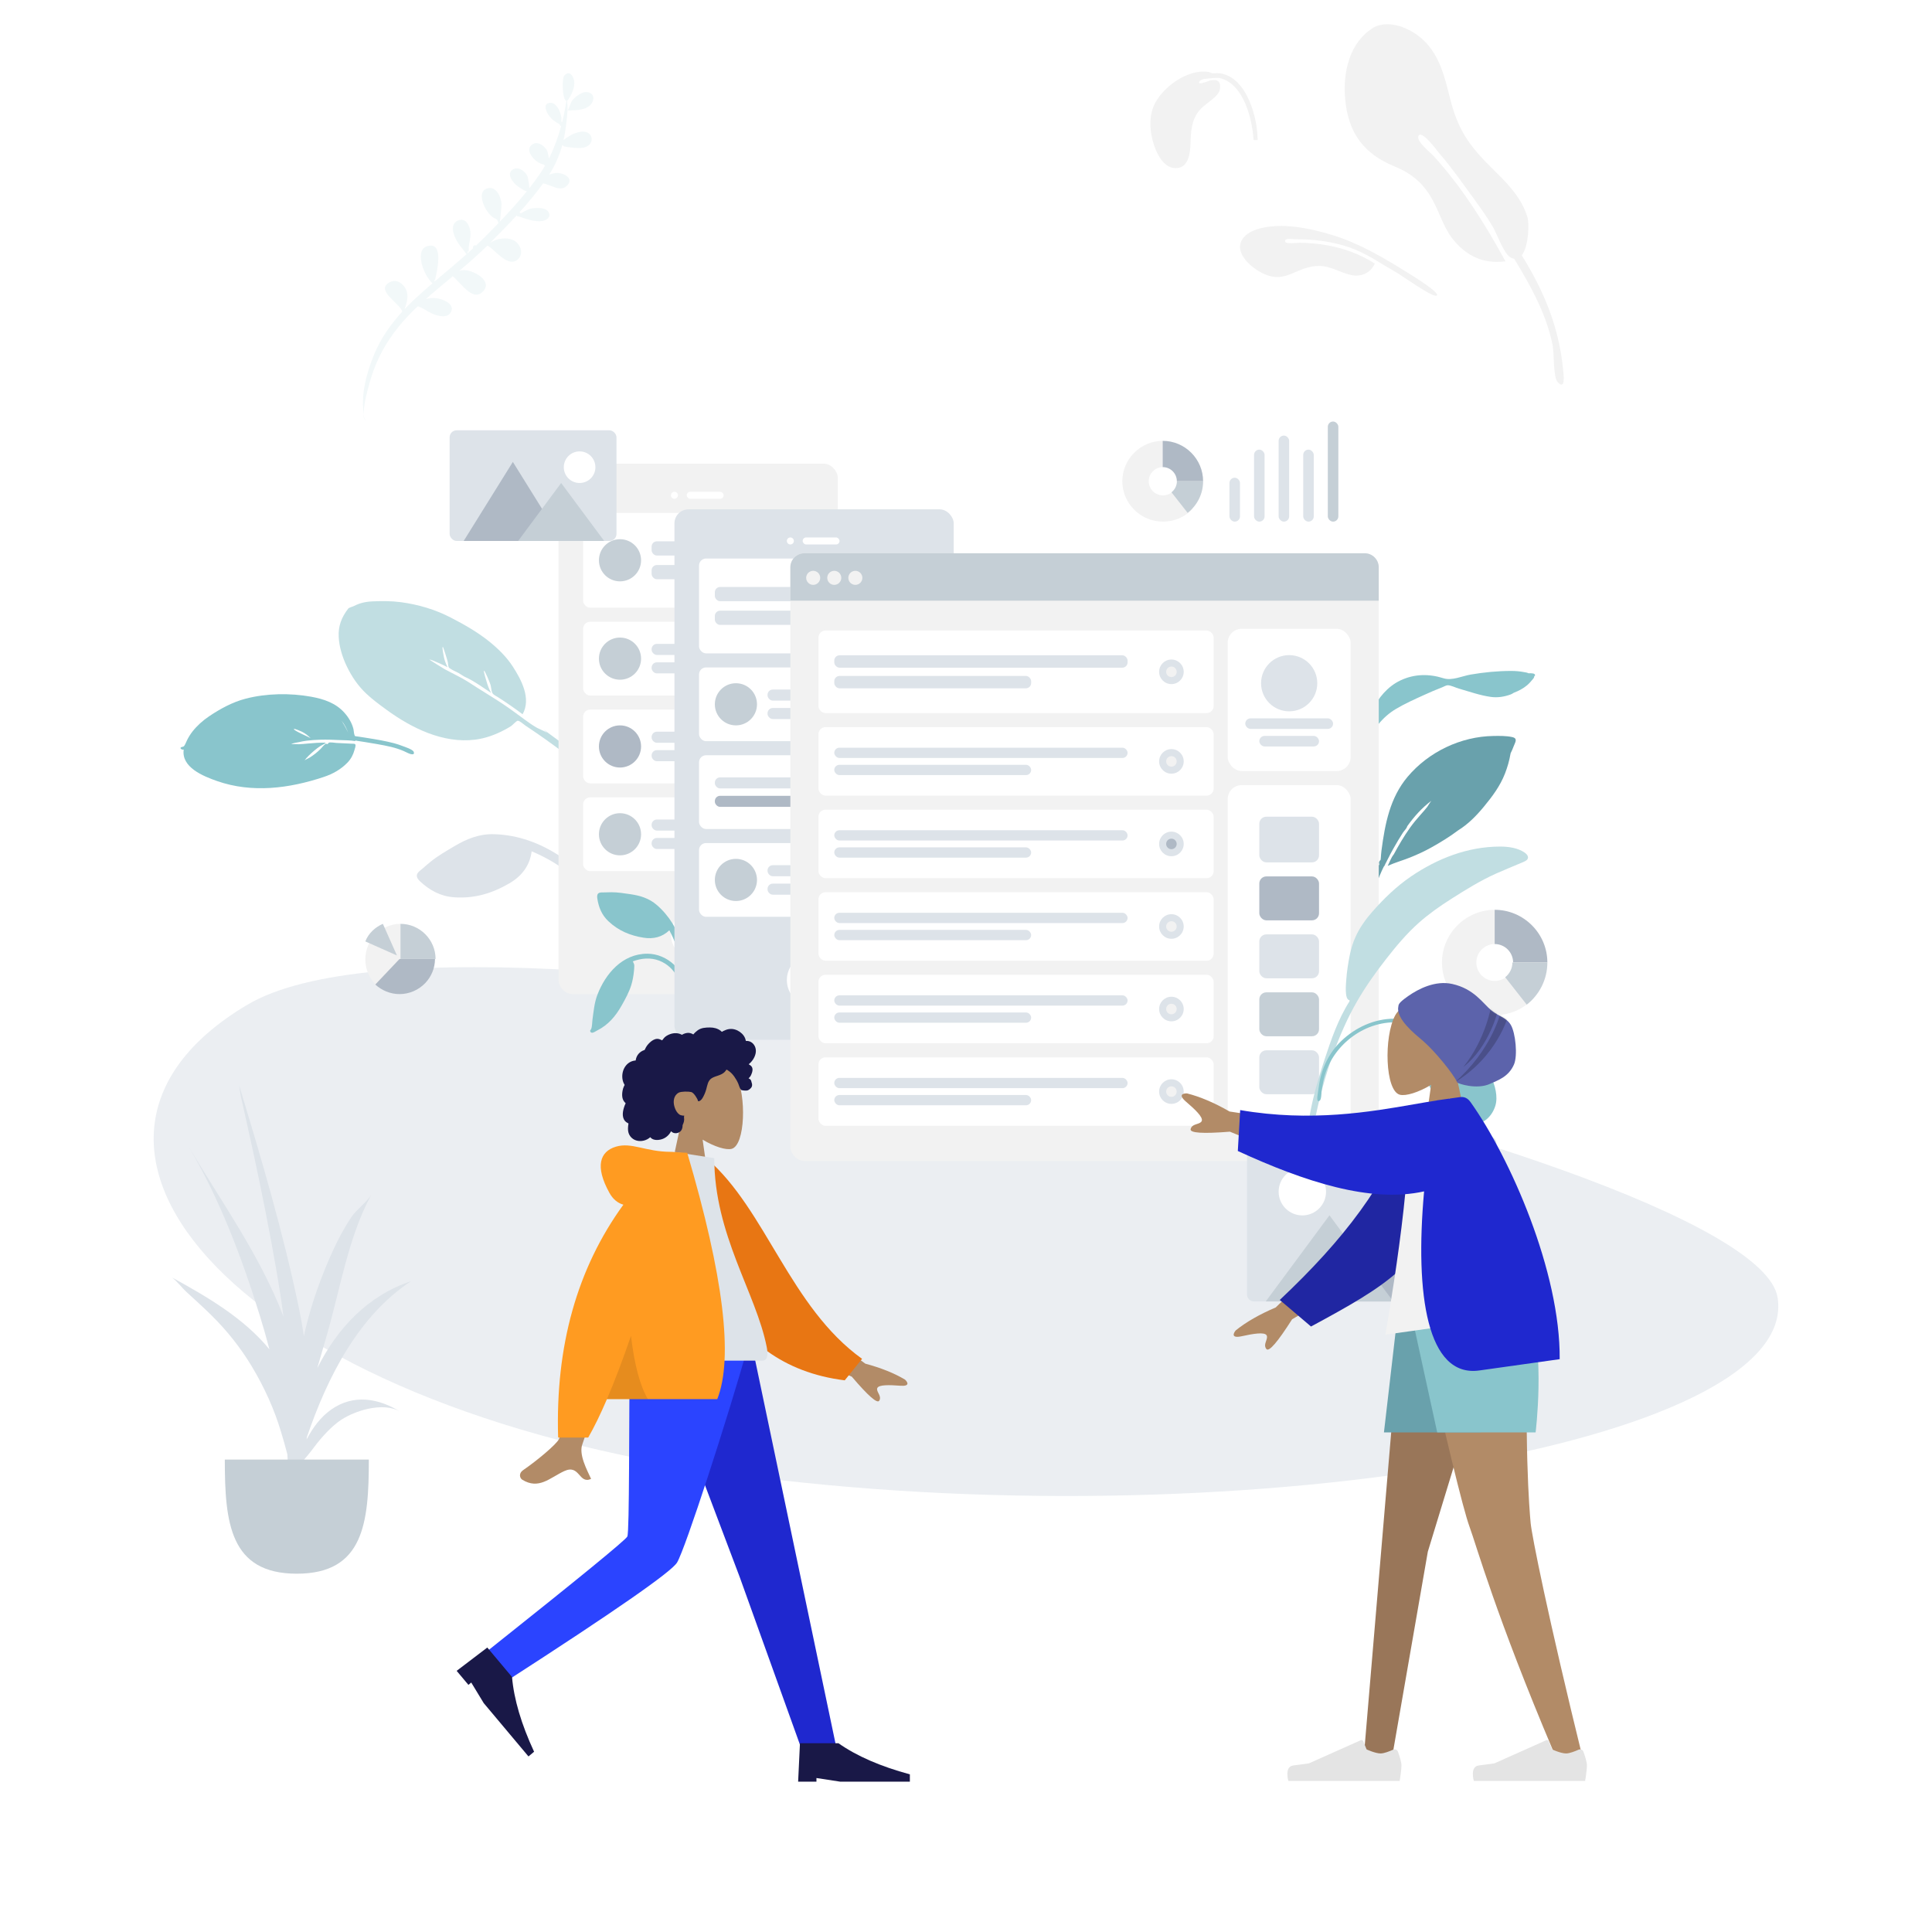 <svg width="1100" height="1100" viewBox="0 0 1100 1100" fill="none" xmlns="http://www.w3.org/2000/svg">
<rect width="1100" height="1100" fill="white"/>
<path fill-rule="evenodd" clip-rule="evenodd" d="M870.225 383.334C869.692 382.946 868.426 382.809 867.838 382.692C865.39 382.21 862.869 382 860.374 382C852.681 382.012 844.863 382.767 837.298 384.074C832.494 384.903 826.687 387.696 821.909 386.179C813.585 383.537 805.172 383.667 797.274 387.439C790.053 390.888 784.572 397.439 781.373 404.517C780.89 405.586 778.932 409.519 778.378 412.17C778.141 412.712 777.913 413.257 777.708 413.811C777.126 415.384 776.603 416.984 776.118 418.588C775.91 419.272 775.389 420.782 776.008 421.074C775.019 422.901 774.141 424.783 773.411 426.726C771.286 432.378 768.962 438.578 768.215 444.568C767.939 446.786 767.928 449.017 768.185 451.239C768.312 452.338 768.26 454.546 769.004 455.382C770.585 457.154 771.396 454.673 771.218 453.491C769.858 444.485 772.485 436.027 775.598 427.561C777.612 422.087 780.92 417.078 784.626 412.543C787.625 408.871 790.842 405.98 794.953 403.546C799.981 400.569 805.356 398.163 810.681 395.749C814.184 394.161 817.691 392.615 821.291 391.247C822.092 390.942 823.351 390.161 824.239 390.158C826.116 390.152 828.777 391.537 830.59 392.052C836.554 393.748 842.594 395.919 848.758 396.785C852.712 397.341 856.416 396.715 860.113 395.398C860.491 395.264 861.125 394.918 861.901 394.424C864.646 393.368 867.243 392.039 869.504 390.121C870.806 389.017 871.989 387.589 873.067 386.282C873.389 385.892 873.532 385.444 873.537 385.018C873.781 384.891 873.943 384.741 873.98 384.567C874.249 383.281 871.796 383.258 870.225 383.334" fill="#89C5CC"/>
<path fill-rule="evenodd" clip-rule="evenodd" d="M245.273 490.541C243.764 491.763 242.284 493.012 240.84 494.31C239.739 495.301 237.791 496.486 237.396 497.986C236.985 499.544 238.282 501.003 239.306 501.945C244.723 506.929 250.823 510.299 258.329 510.859C269.887 511.722 279.946 508.77 289.974 502.963C297.018 498.883 301.684 492.849 302.703 484.701C311.092 488.187 319.205 492.993 326.1 498.891C329.502 501.801 332.432 505.026 335.142 508.599C336.878 510.889 338.557 513.215 340.115 515.631C340.792 516.681 341.481 518.542 342.599 519.146C343.912 519.857 345.499 518.743 345.434 517.284C345.379 516.069 344.068 514.66 343.454 513.667C342.436 512.018 341.402 510.38 340.313 508.776C338.551 506.18 336.73 503.62 334.744 501.19C330.28 495.731 324.601 491.221 318.714 487.375C307.42 479.997 295.025 475.349 281.283 474.955C272.833 474.713 265.725 477.6 258.499 481.911C254 484.596 249.356 487.235 245.273 490.541" fill="#DDE3E9"/>
<path fill-rule="evenodd" clip-rule="evenodd" d="M354.883 454.856C346.077 445.787 337.241 436.832 327.403 428.847C321.605 424.141 315.495 419.863 309.511 415.401C310.201 416.006 310.878 416.628 311.539 417.266C309.671 415.998 307.226 415.281 305.246 414.107C303.037 412.798 300.925 411.301 298.854 409.791C294.811 406.845 290.829 403.843 286.673 401.051C282.043 397.94 277.245 395.066 272.536 392.073C268.539 389.532 264.494 386.751 260.218 384.675C257.888 383.543 255.553 382.201 253.213 381.02C252.43 380.625 244.484 375.608 244.504 375.593C244.943 375.262 248.942 377.141 249.56 377.393C251.366 378.131 253.094 379.014 254.83 379.893C253.877 378.013 253.123 376.038 252.712 373.958C252.585 373.317 251.569 368.644 252.089 368.252C252.348 368.057 254.883 376.416 255.013 377.22C255.119 377.872 255.103 378.813 255.317 379.431C255.662 380.429 255.645 380.128 256.405 380.69C257.798 381.721 259.647 382.365 261.154 383.227C261.968 383.681 264.485 385.48 266.001 385.993C270.588 388.222 275.238 391.649 279.597 394.495C278.453 392.345 277.582 390.097 276.948 387.742C276.797 387.182 275.167 382.165 275.563 381.867C276.008 381.532 279.112 389.195 279.296 389.92C279.637 391.268 279.708 392.768 280.136 394.079C280.605 395.518 282.07 396.028 283.39 396.867C288.247 399.953 292.938 403.232 297.55 406.662C302.583 397.711 296.78 386.903 291.89 379.393C288.364 373.981 283.619 369.34 278.608 365.289C271.92 359.882 264.269 355.563 256.627 351.612C247.723 347.009 238.099 344.157 228.093 342.839C222.86 342.15 217.507 342.169 212.221 342.39C209.639 342.498 207.16 342.84 204.686 343.682C203.57 344.062 202.492 344.541 201.442 345.077C200.644 345.484 198.713 345.915 198.255 346.522C194.477 351.438 192.545 356.337 192.84 362.515C193.119 368.363 194.966 374.214 197.472 379.431C200.264 385.24 203.854 390.512 208.55 394.936C212.132 398.312 216.137 401.251 220.116 404.15C234.267 414.463 252.208 423.433 270.536 421.129C276.469 420.383 282.112 418.308 287.385 415.489C288.628 414.824 289.863 414.152 291.036 413.368C291.827 412.839 293.941 410.456 294.736 410.37C295.827 410.251 298.175 412.469 299.198 413.144C306.972 418.275 314.542 423.685 321.953 429.313C329.839 435.302 337.337 441.697 344.615 448.393C347.71 451.242 350.786 454.096 353.791 457.04C354.491 457.725 356.202 460.247 357.471 460.362C358.273 460.434 358.814 459.749 358.7 459.006C358.501 457.716 355.785 455.784 354.883 454.856" fill="#C1DEE2"/>
<path fill-rule="evenodd" clip-rule="evenodd" d="M860.98 419.66C857.57 418.915 853.803 418.972 850.329 419.033C831.695 419.287 813.397 428.109 801.489 442.205C791.351 454.205 788.563 469.125 786.56 484.207C786.362 485.704 786.277 487.192 786.165 488.693C786.141 489.015 786.105 489.302 786.066 489.573C785.279 490.277 784.865 491.098 785.332 492C783.597 495.797 782.129 499.69 780.869 503.706C777.162 515.526 773.392 527.571 775.714 540C776.257 533.16 777.399 526.166 778.764 519.438C778.842 519.052 778.927 518.669 779.015 518.287C779.025 518.247 779.033 518.206 779.042 518.166C779.525 516.106 780.153 514.108 780.917 512.141C780.925 512.119 780.933 512.098 780.941 512.077C781.042 511.818 781.149 511.56 781.255 511.303C781.474 510.77 781.699 510.238 781.937 509.709C782.018 509.528 782.095 509.346 782.17 509.163C783.282 506.437 783.751 503.365 784.748 500.545C784.986 499.904 785.235 499.265 785.496 498.629C785.512 498.592 785.527 498.555 785.543 498.518C786.249 496.807 787.028 495.118 787.853 493.446C788.301 493.11 788.54 492.274 788.927 491.515C789.006 491.365 789.631 490.368 789.817 489.793C790.303 488.854 790.786 487.915 791.275 486.977C791.261 486.983 791.246 486.988 791.231 486.994C791.72 486.093 792.211 485.197 792.698 484.304C792.805 484.108 792.913 483.912 793.021 483.715C793.196 483.402 793.371 483.089 793.545 482.777C795.177 479.856 796.908 476.994 798.705 474.167C799.347 473.158 800.879 471.711 801.173 470.579C801.184 470.536 801.186 470.497 801.193 470.457C805.093 464.979 809.582 459.927 814.967 455.924C814.316 456.628 812.932 459.015 812.567 459.488C811.447 460.935 810.232 462.282 809.013 463.646C806.828 466.089 804.696 468.609 802.801 471.274C799.335 476.148 796.346 481.277 793.519 486.51C793.493 486.54 793.463 486.569 793.438 486.601C792.017 488.352 791.123 490.998 790.101 493.001C794.147 491.127 798.622 489.906 802.774 488.242C806.916 486.583 810.944 484.735 814.834 482.566C820.003 479.682 825.366 476.427 830.25 472.743C835.847 469.271 840.551 464.492 844.703 459.477C849.615 453.543 854.117 447.558 856.901 440.353C858.269 436.813 859.345 433.121 859.983 429.386C860.011 429.224 860.046 429.047 860.085 428.864C860.738 427.574 861.321 426.255 861.811 424.906C862.588 422.766 864.425 420.412 860.98 419.66" fill="#69A1AC"/>
<path fill-rule="evenodd" clip-rule="evenodd" d="M176.933 420.349C175.44 418.86 173.763 417.517 171.795 416.559C171.297 416.317 167.589 414.695 167.347 415.051C166.785 415.88 176.485 419.874 176.933 420.349M194.513 410.404C194.501 410.467 195.787 412.476 196.137 413.094C196.882 414.407 197.57 415.746 198.217 417.087C197.259 414.718 196.274 412.521 194.513 410.404M104.605 426.758C103.366 427.125 101.878 425.677 103.484 425.321C104.783 425.035 104.72 424.967 105.303 424.003C105.777 423.22 106.069 422.266 106.485 421.444C107.367 419.702 108.367 418.04 109.595 416.483C112.227 413.145 115.434 410.269 119.031 407.845C125.307 403.616 132.345 399.75 139.811 397.808C151.681 394.72 165.191 394.529 177.08 396.671C184.443 397.996 191.172 400.301 196.061 405.761C198.505 408.489 200.423 411.686 201.261 415.205C201.48 416.126 201.439 417.149 201.713 418.049C202.134 419.434 201.948 419.066 203.707 419.335C205.628 419.629 207.547 419.929 209.465 420.235C214.488 421.035 219.541 421.884 224.435 423.183C226.046 423.61 227.622 424.132 229.16 424.739C230.324 425.197 234.959 426.637 235.523 428.029C236.46 430.346 233.319 429.296 232.343 428.791C231.488 428.349 230.61 427.937 229.719 427.557C227.477 426.601 225.141 425.862 222.751 425.274C220.17 424.638 217.535 424.163 214.911 423.688C212.463 423.245 210.006 422.842 207.547 422.457C206.18 422.242 204.812 422.034 203.445 421.826C202.978 421.755 202.154 421.383 202.216 421.942C199.341 421.432 196.231 421.505 193.302 421.365C189.715 421.192 186.114 421.051 182.515 421.154C179.919 421.229 177.321 421.386 174.738 421.707C173.229 421.895 171.744 422.169 170.263 422.517C169.449 422.708 166.242 423.113 165.799 423.766C165.989 423.486 169.529 423.758 169.98 423.742C171.782 423.68 173.57 423.515 175.365 423.331C178.697 422.988 182.031 422.809 185.373 422.835C185.36 423.375 183.077 424.338 182.52 424.696C181.27 425.499 180.073 426.375 178.957 427.336C176.99 429.028 174.635 431.124 173.274 433.129C173.675 432.538 175.653 431.769 176.355 431.318C177.48 430.594 178.581 429.823 179.624 428.998C180.586 428.236 181.484 427.413 182.367 426.573C183.25 425.732 184.448 423.983 185.608 423.423C185.678 423.389 186.184 423.757 186.471 423.632C186.761 423.506 187.122 422.876 187.195 422.85C188.275 422.466 190.327 422.944 191.462 422.992C194.406 423.117 197.348 423.281 200.291 423.43C201.202 423.476 201.977 423.285 202.321 423.904C202.688 424.565 202.016 426.3 201.824 427.02C201.115 429.691 199.855 432.087 197.871 434.156C194.157 438.033 189.576 440.618 184.402 442.346C164.582 448.968 143.496 451.62 123.682 444.732C115.479 441.88 103.126 436.784 104.605 426.758" fill="#89C5CC"/>
<g opacity="0.6" clip-path="url(#clip0_107_4204)">
<path fill-rule="evenodd" clip-rule="evenodd" d="M1012.09 738.725C1025.57 822.782 698.578 877.609 417.124 839.346C135.67 801.084 6.553 651.664 140.858 572.048C275.163 492.431 998.608 654.669 1012.09 738.725Z" fill="#DDE3E9"/>
</g>
<rect x="318" y="264" width="159" height="302" rx="8" fill="#F2F2F2"/>
<path fill-rule="evenodd" clip-rule="evenodd" d="M397 547C405.284 547 412 540.284 412 532C412 523.716 405.284 517 397 517C388.716 517 382 523.716 382 532C382 540.284 388.716 547 397 547Z" fill="white"/>
<path fill-rule="evenodd" clip-rule="evenodd" d="M384 284C385.105 284 386 283.105 386 282C386 280.895 385.105 280 384 280C382.895 280 382 280.895 382 282C382 283.105 382.895 284 384 284Z" fill="white"/>
<rect x="391" y="280" width="21" height="4" rx="2" fill="white"/>
<rect x="332" y="292" width="131" height="54" rx="4" fill="white"/>
<g clip-path="url(#clip1_107_4204)">
<rect x="371" y="308.2" width="73" height="8.1" rx="3" fill="#DDE3E9"/>
<rect x="371" y="321.7" width="49" height="8.1" rx="3" fill="#DDE3E9"/>
</g>
<path fill-rule="evenodd" clip-rule="evenodd" d="M353 331C359.627 331 365 325.627 365 319C365 312.373 359.627 307 353 307C346.373 307 341 312.373 341 319C341 325.627 346.373 331 353 331Z" fill="#C5CFD6"/>
<rect x="332" y="354" width="131" height="42" rx="4" fill="white"/>
<g clip-path="url(#clip2_107_4204)">
<rect x="371" y="366.6" width="73" height="6.3" rx="3" fill="#DDE3E9"/>
<rect x="371" y="377.1" width="49" height="6.3" rx="3" fill="#DDE3E9"/>
</g>
<path fill-rule="evenodd" clip-rule="evenodd" d="M353 387C359.627 387 365 381.627 365 375C365 368.373 359.627 363 353 363C346.373 363 341 368.373 341 375C341 381.627 346.373 387 353 387Z" fill="#C5CFD6"/>
<rect x="332" y="404" width="131" height="42" rx="4" fill="white"/>
<g clip-path="url(#clip3_107_4204)">
<rect x="371" y="416.6" width="73" height="6.3" rx="3" fill="#DDE3E9"/>
<rect x="371" y="427.1" width="49" height="6.3" rx="3" fill="#DDE3E9"/>
</g>
<path fill-rule="evenodd" clip-rule="evenodd" d="M353 437C359.627 437 365 431.627 365 425C365 418.373 359.627 413 353 413C346.373 413 341 418.373 341 425C341 431.627 346.373 437 353 437Z" fill="#AFB9C5"/>
<rect x="332" y="454" width="131" height="42" rx="4" fill="white"/>
<g clip-path="url(#clip4_107_4204)">
<rect x="371" y="466.6" width="73" height="6.3" rx="3" fill="#DDE3E9"/>
<rect x="371" y="477.1" width="49" height="6.3" rx="3" fill="#DDE3E9"/>
</g>
<path fill-rule="evenodd" clip-rule="evenodd" d="M353 487C359.627 487 365 481.627 365 475C365 468.373 359.627 463 353 463C346.373 463 341 468.373 341 475C341 481.627 346.373 487 353 487Z" fill="#C5CFD6"/>
<path fill-rule="evenodd" clip-rule="evenodd" d="M348.14 508C346.815 508 345.494 508.027 344.171 508.095C343.162 508.148 341.621 507.939 340.768 508.568C339.881 509.221 339.942 510.557 340.081 511.501C340.813 516.493 342.6 520.919 346.339 524.456C352.096 529.901 358.695 532.668 366.504 533.9C371.99 534.766 377.054 533.564 381.092 529.663C384.043 535.139 386.281 541.199 387.404 547.315C387.958 550.333 388.127 553.315 388.03 556.388C387.967 558.356 387.859 560.32 387.648 562.279C387.556 563.13 387.122 564.418 387.455 565.223C387.846 566.167 389.165 566.259 389.757 565.453C390.25 564.783 390.16 563.466 390.261 562.673C390.429 561.355 390.584 560.036 390.695 558.712C390.876 556.569 391.009 554.42 391 552.268C390.977 547.435 389.902 542.583 388.432 537.995C385.612 529.192 381.037 521.369 373.921 515.231C369.545 511.457 364.537 509.929 358.856 509.108C355.318 508.597 351.723 508 348.14 508" fill="#89C5CC"/>
<path fill-rule="evenodd" clip-rule="evenodd" d="M368.571 543C354.272 543 344.642 554.524 340.089 566.502C338.372 571.016 337.97 575.974 337.308 580.714C337.096 582.236 337.175 584.554 336.557 585.909C336.333 586.401 335.819 586.577 336.065 587.247C336.214 587.652 336.505 587.901 336.944 587.981C337.843 588.147 339.115 587.167 339.886 586.781C346.282 583.573 350.484 578.613 353.912 572.545C356.038 568.784 358.194 564.879 359.456 560.75C360.227 558.227 360.676 555.571 360.94 552.954C361.044 551.923 361.144 550.868 361.138 549.832C361.132 548.803 360.653 548.259 360.309 547.364C365.08 545.558 370.466 545.066 375.299 546.937C379.769 548.668 383.482 552.013 385.561 556.216C386.101 557.308 386.518 558.46 386.821 559.636C387.02 560.406 387.029 561.404 387.398 562.1C388.29 563.788 390.168 562.66 389.988 561.089C389.485 556.708 386.979 552.309 383.775 549.263C379.734 545.421 374.258 543 368.571 543" fill="#89C5CC"/>
<rect x="384" y="290" width="159" height="302" rx="8" fill="#DDE3E9"/>
<path fill-rule="evenodd" clip-rule="evenodd" d="M463 573C471.284 573 478 566.284 478 558C478 549.716 471.284 543 463 543C454.716 543 448 549.716 448 558C448 566.284 454.716 573 463 573Z" fill="white"/>
<path fill-rule="evenodd" clip-rule="evenodd" d="M450 310C451.105 310 452 309.105 452 308C452 306.895 451.105 306 450 306C448.895 306 448 306.895 448 308C448 309.105 448.895 310 450 310Z" fill="white"/>
<rect x="457" y="306" width="21" height="4" rx="2" fill="white"/>
<rect x="398" y="318" width="131" height="54" rx="4" fill="white"/>
<g clip-path="url(#clip5_107_4204)">
<rect x="407" y="334.2" width="73" height="8.1" rx="3" fill="#DDE3E9"/>
<rect x="407" y="347.7" width="49" height="8.1" rx="3" fill="#DDE3E9"/>
</g>
<path fill-rule="evenodd" clip-rule="evenodd" d="M515 352C518.866 352 522 348.866 522 345C522 341.134 518.866 338 515 338C511.134 338 508 341.134 508 345C508 348.866 511.134 352 515 352Z" fill="#DDE3E9"/>
<path fill-rule="evenodd" clip-rule="evenodd" d="M515 348C516.657 348 518 346.657 518 345C518 343.343 516.657 342 515 342C513.343 342 512 343.343 512 345C512 346.657 513.343 348 515 348Z" fill="#F2F2F2"/>
<rect x="398" y="380" width="131" height="42" rx="4" fill="white"/>
<g clip-path="url(#clip6_107_4204)">
<rect x="437" y="392.6" width="73" height="6.3" rx="3" fill="#DDE3E9"/>
<rect x="437" y="403.1" width="49" height="6.3" rx="3" fill="#DDE3E9"/>
</g>
<path fill-rule="evenodd" clip-rule="evenodd" d="M419 413C425.627 413 431 407.627 431 401C431 394.373 425.627 389 419 389C412.373 389 407 394.373 407 401C407 407.627 412.373 413 419 413Z" fill="#C5CFD6"/>
<rect x="398" y="430" width="131" height="42" rx="4" fill="white"/>
<g clip-path="url(#clip7_107_4204)">
<rect x="407" y="442.6" width="73" height="6.3" rx="3" fill="#DDE3E9"/>
<rect x="407" y="453.1" width="49" height="6.3" rx="3" fill="#AFB9C5"/>
</g>
<path fill-rule="evenodd" clip-rule="evenodd" d="M515 458C518.866 458 522 454.866 522 451C522 447.134 518.866 444 515 444C511.134 444 508 447.134 508 451C508 454.866 511.134 458 515 458Z" fill="#DDE3E9"/>
<path fill-rule="evenodd" clip-rule="evenodd" d="M515 454C516.657 454 518 452.657 518 451C518 449.343 516.657 448 515 448C513.343 448 512 449.343 512 451C512 452.657 513.343 454 515 454Z" fill="#F2F2F2"/>
<rect x="398" y="480" width="131" height="42" rx="4" fill="white"/>
<g clip-path="url(#clip8_107_4204)">
<rect x="437" y="492.6" width="73" height="6.3" rx="3" fill="#DDE3E9"/>
<rect x="437" y="503.1" width="49" height="6.3" rx="3" fill="#DDE3E9"/>
</g>
<path fill-rule="evenodd" clip-rule="evenodd" d="M419 513C425.627 513 431 507.627 431 501C431 494.373 425.627 489 419 489C412.373 489 407 494.373 407 501C407 507.627 412.373 513 419 513Z" fill="#C5CFD6"/>
<rect x="450" y="315" width="335" height="346" rx="8" fill="#F2F2F2"/>
<rect x="699" y="358" width="70" height="81" rx="8" fill="white"/>
<path fill-rule="evenodd" clip-rule="evenodd" d="M734 405C742.837 405 750 397.837 750 389C750 380.163 742.837 373 734 373C725.163 373 718 380.163 718 389C718 397.837 725.163 405 734 405Z" fill="#DDE3E9"/>
<rect x="709" y="409" width="50" height="6" rx="3" fill="#DDE3E9"/>
<rect x="717" y="419" width="34" height="6" rx="3" fill="#DDE3E9"/>
<path d="M450 323C450 318.582 453.582 315 458 315H777C781.418 315 785 318.582 785 323V342H450V323Z" fill="#C5CFD6"/>
<path fill-rule="evenodd" clip-rule="evenodd" d="M463 333C465.209 333 467 331.209 467 329C467 326.791 465.209 325 463 325C460.791 325 459 326.791 459 329C459 331.209 460.791 333 463 333Z" fill="#F2F2F2"/>
<path fill-rule="evenodd" clip-rule="evenodd" d="M475 333C477.209 333 479 331.209 479 329C479 326.791 477.209 325 475 325C472.791 325 471 326.791 471 329C471 331.209 472.791 333 475 333Z" fill="#F2F2F2"/>
<path fill-rule="evenodd" clip-rule="evenodd" d="M487 333C489.209 333 491 331.209 491 329C491 326.791 489.209 325 487 325C484.791 325 483 326.791 483 329C483 331.209 484.791 333 487 333Z" fill="#F2F2F2"/>
<rect x="699" y="447" width="70" height="194" rx="8" fill="white"/>
<rect x="717" y="465" width="34" height="26" rx="4" fill="#DDE3E9"/>
<rect x="717" y="499" width="34" height="25" rx="4" fill="#AFB9C5"/>
<rect x="717" y="532" width="34" height="25" rx="4" fill="#DDE3E9"/>
<rect x="717" y="598" width="34" height="25" rx="4" fill="#DDE3E9"/>
<rect x="717" y="565" width="34" height="25" rx="4" fill="#C5CFD6"/>
<rect x="466" y="359" width="225" height="47" rx="4" fill="white"/>
<g clip-path="url(#clip9_107_4204)">
<rect x="475" y="373.1" width="167" height="7.05" rx="3" fill="#DDE3E9"/>
<rect x="475" y="384.85" width="112.096" height="7.05" rx="3" fill="#DDE3E9"/>
</g>
<path fill-rule="evenodd" clip-rule="evenodd" d="M666.954 389.5C670.82 389.5 673.954 386.366 673.954 382.5C673.954 378.634 670.82 375.5 666.954 375.5C663.088 375.5 659.954 378.634 659.954 382.5C659.954 386.366 663.088 389.5 666.954 389.5Z" fill="#DDE3E9"/>
<path fill-rule="evenodd" clip-rule="evenodd" d="M666.954 385.5C668.611 385.5 669.954 384.157 669.954 382.5C669.954 380.843 668.611 379.5 666.954 379.5C665.297 379.5 663.954 380.843 663.954 382.5C663.954 384.157 665.297 385.5 666.954 385.5Z" fill="#F2F2F2"/>
<rect x="466" y="414" width="225" height="39" rx="4" fill="white"/>
<g clip-path="url(#clip10_107_4204)">
<rect x="475" y="425.7" width="167" height="5.85" rx="2.925" fill="#DDE3E9"/>
<rect x="475" y="435.45" width="112.096" height="5.85" rx="2.925" fill="#DDE3E9"/>
</g>
<path fill-rule="evenodd" clip-rule="evenodd" d="M666.954 440.5C670.82 440.5 673.954 437.366 673.954 433.5C673.954 429.634 670.82 426.5 666.954 426.5C663.088 426.5 659.954 429.634 659.954 433.5C659.954 437.366 663.088 440.5 666.954 440.5Z" fill="#DDE3E9"/>
<path fill-rule="evenodd" clip-rule="evenodd" d="M666.954 436.5C668.611 436.5 669.954 435.157 669.954 433.5C669.954 431.843 668.611 430.5 666.954 430.5C665.297 430.5 663.954 431.843 663.954 433.5C663.954 435.157 665.297 436.5 666.954 436.5Z" fill="#F2F2F2"/>
<rect x="466" y="461" width="225" height="39" rx="4" fill="white"/>
<g clip-path="url(#clip11_107_4204)">
<rect x="475" y="472.7" width="167" height="5.85" rx="2.925" fill="#DDE3E9"/>
<rect x="475" y="482.45" width="112.096" height="5.85" rx="2.925" fill="#DDE3E9"/>
</g>
<path fill-rule="evenodd" clip-rule="evenodd" d="M666.954 487.5C670.82 487.5 673.954 484.366 673.954 480.5C673.954 476.634 670.82 473.5 666.954 473.5C663.088 473.5 659.954 476.634 659.954 480.5C659.954 484.366 663.088 487.5 666.954 487.5Z" fill="#DDE3E9"/>
<path fill-rule="evenodd" clip-rule="evenodd" d="M666.954 483.5C668.611 483.5 669.954 482.157 669.954 480.5C669.954 478.843 668.611 477.5 666.954 477.5C665.297 477.5 663.954 478.843 663.954 480.5C663.954 482.157 665.297 483.5 666.954 483.5Z" fill="#AFB9C5"/>
<rect x="466" y="602" width="225" height="39" rx="4" fill="white"/>
<g clip-path="url(#clip12_107_4204)">
<rect x="475" y="613.7" width="167" height="5.85" rx="2.925" fill="#DDE3E9"/>
<rect x="475" y="623.45" width="112.096" height="5.85" rx="2.925" fill="#DDE3E9"/>
</g>
<path fill-rule="evenodd" clip-rule="evenodd" d="M666.954 628.5C670.82 628.5 673.954 625.366 673.954 621.5C673.954 617.634 670.82 614.5 666.954 614.5C663.088 614.5 659.954 617.634 659.954 621.5C659.954 625.366 663.088 628.5 666.954 628.5Z" fill="#DDE3E9"/>
<path fill-rule="evenodd" clip-rule="evenodd" d="M666.954 624.5C668.611 624.5 669.954 623.157 669.954 621.5C669.954 619.843 668.611 618.5 666.954 618.5C665.297 618.5 663.954 619.843 663.954 621.5C663.954 623.157 665.297 624.5 666.954 624.5Z" fill="#F2F2F2"/>
<rect x="466" y="555" width="225" height="39" rx="4" fill="white"/>
<g clip-path="url(#clip13_107_4204)">
<rect x="475" y="566.7" width="167" height="5.85" rx="2.925" fill="#DDE3E9"/>
<rect x="475" y="576.45" width="112.096" height="5.85" rx="2.925" fill="#DDE3E9"/>
</g>
<path fill-rule="evenodd" clip-rule="evenodd" d="M666.954 581.5C670.82 581.5 673.954 578.366 673.954 574.5C673.954 570.634 670.82 567.5 666.954 567.5C663.088 567.5 659.954 570.634 659.954 574.5C659.954 578.366 663.088 581.5 666.954 581.5Z" fill="#DDE3E9"/>
<path fill-rule="evenodd" clip-rule="evenodd" d="M666.954 577.5C668.611 577.5 669.954 576.157 669.954 574.5C669.954 572.843 668.611 571.5 666.954 571.5C665.297 571.5 663.954 572.843 663.954 574.5C663.954 576.157 665.297 577.5 666.954 577.5Z" fill="#F2F2F2"/>
<rect x="466" y="508" width="225" height="39" rx="4" fill="white"/>
<g clip-path="url(#clip14_107_4204)">
<rect x="475" y="519.7" width="167" height="5.85" rx="2.925" fill="#DDE3E9"/>
<rect x="475" y="529.45" width="112.096" height="5.85" rx="2.925" fill="#DDE3E9"/>
</g>
<path fill-rule="evenodd" clip-rule="evenodd" d="M666.954 534.5C670.82 534.5 673.954 531.366 673.954 527.5C673.954 523.634 670.82 520.5 666.954 520.5C663.088 520.5 659.954 523.634 659.954 527.5C659.954 531.366 663.088 534.5 666.954 534.5Z" fill="#DDE3E9"/>
<path fill-rule="evenodd" clip-rule="evenodd" d="M666.954 530.5C668.611 530.5 669.954 529.157 669.954 527.5C669.954 525.843 668.611 524.5 666.954 524.5C665.297 524.5 663.954 525.843 663.954 527.5C663.954 529.157 665.297 530.5 666.954 530.5Z" fill="#F2F2F2"/>
<path fill-rule="evenodd" clip-rule="evenodd" d="M867.986 485.376C864.041 482.701 858.796 482 854.076 482C835.64 482 818.311 488.84 803.341 499.032C795.138 504.616 787.8 511.728 781.322 519.132C777.582 523.407 774.248 528.03 771.887 533.173C770.294 536.644 769.201 540.261 768.46 543.991C767.557 548.537 766.839 553.175 766.515 557.797C766.387 559.617 765.33 569.274 768.356 569.438C768.338 569.676 768.334 569.903 768.353 570.106C761.782 580.38 757.723 592.42 753.958 603.835C750.683 613.769 747.764 623.786 745.87 634.063C743.375 647.592 741.737 661.326 740.958 675.05C740.791 677.999 740.676 680.95 740.577 683.903C740.493 686.422 740.408 688.941 740.325 691.461C740.233 694.284 739.736 697.534 740.185 700.34C740.576 702.784 742.691 702.414 742.785 699.982C742.898 697.045 742.879 694.102 743.008 691.163C743.179 687.262 743.355 683.361 743.546 679.461C744.875 652.369 749.86 625.675 759.061 600.084C762.785 589.728 767.051 579.925 772.535 570.345C777.356 561.922 783.156 553.767 789.084 546.173C794.845 538.792 800.836 531.583 807.895 525.33C813.624 520.256 819.926 515.835 826.404 511.722C834.631 506.498 842.843 501.401 851.755 497.391C856.388 495.307 861.108 493.441 865.777 491.44C866.617 491.081 867.517 490.732 868.325 490.315C871.02 488.925 870.133 486.832 867.986 485.376" fill="#C1DEE2"/>
<path fill-rule="evenodd" clip-rule="evenodd" d="M793.818 580C801.295 580 807.949 580.972 814.838 583.943C820.785 586.508 826.205 589.903 831.467 593.599C838.868 598.798 844.698 604.848 848.779 612.865C851.217 617.654 853.006 624.431 851.368 629.655C849.44 635.807 844.144 640.939 837.169 639.855C832.856 639.185 828.903 636.33 825.625 633.643C821.703 630.428 818.564 626.563 815.972 622.27C811.744 615.267 809.26 607.351 805.668 600.033C803.964 596.56 802.317 593.063 800.275 589.762C799.265 588.128 798.189 586.509 796.656 585.294C795.836 584.644 792.378 583.52 793.7 582.061C774.31 582.315 757.132 597.207 753.409 615.641C753.063 617.359 752.792 619.091 752.505 620.82C752.325 621.911 752.398 625.937 751.422 626.634C749.27 628.172 750.174 623.499 750.267 622.826C750.506 621.087 750.76 619.35 751.027 617.615C752.481 608.181 756.681 599.411 763.685 592.683C771.694 584.99 782.501 580 793.818 580" fill="#89C5CC"/>
<path fill-rule="evenodd" clip-rule="evenodd" d="M107.938 653.736C126.604 685.052 148.345 715.374 161.401 749.613C160.875 745.577 160.317 741.545 159.692 737.52C156.38 716.179 152.262 694.994 147.936 673.835C145.733 663.062 143.402 652.327 141.012 641.594C139.727 635.829 138.457 630.061 137.145 624.302C136.827 622.906 136.554 620.469 136.157 618C148.845 659.637 161.081 701.305 170.031 743.942C171.205 749.538 172.205 755.124 173.024 760.7C173.304 759.428 173.58 758.156 173.881 756.887C177.503 741.68 182.935 726.594 189.403 712.374C192.495 705.575 196.046 698.924 200.228 692.726C202.836 688.863 208.986 684.271 211.364 680.314C198.355 704.176 193.657 734.032 186.145 759.973C184.312 766.304 182.467 772.624 180.659 778.955C191.987 756.237 209.563 737.571 234 729.483C204.42 749.027 186.678 783.254 174.722 818.26C174.683 818.675 174.636 819.09 174.595 819.506C178.114 812.829 182.545 806.789 188.551 802.56C201.407 793.504 215.667 796.142 228.137 803.91C218.35 797.689 200.663 803.354 192.428 809.677C186.533 814.203 181.495 820.275 177.12 826.2C176.072 827.62 174.641 829.277 173.13 831.044C171.012 844.795 167.56 858.452 162.672 872C163.479 868.111 162.896 861.892 163.12 858.993C163.144 858.679 163.164 858.365 163.188 858.053C162.445 861.019 161.727 863.951 161.036 866.837C162.41 861.331 163.156 855.583 163.739 849.776C163.889 847.281 164.036 844.785 164.19 842.29C164.141 837.553 163.946 832.799 163.616 828.036C162.447 823.408 161.137 819.042 160.056 815.411C156.159 802.31 150.444 789.76 143.411 778.051C136.994 767.366 129.312 757.688 120.445 748.935C115.664 744.217 110.661 739.725 105.729 735.17C103.945 733.523 100.757 729.474 98 727.363C118.08 738.434 138.749 750.41 153.398 768.248C151.68 761.653 149.815 755.151 147.842 748.78C137.831 716.454 125.191 682.953 107.938 653.736Z" fill="#DDE3E9"/>
<path fill-rule="evenodd" clip-rule="evenodd" d="M128 831C128 866.899 130.843 896 169 896C207.157 896 210 866.899 210 831" fill="#C5CFD6"/>
<rect x="700" y="272" width="6" height="25" rx="3" fill="#DDE3E9"/>
<rect x="714" y="256" width="6" height="41" rx="3" fill="#DDE3E9"/>
<rect x="728" y="248" width="6" height="49" rx="3" fill="#DDE3E9"/>
<rect x="742" y="256" width="6" height="41" rx="3" fill="#DDE3E9"/>
<rect x="756" y="240" width="6" height="57" rx="3" fill="#C5CFD6"/>
<path fill-rule="evenodd" clip-rule="evenodd" d="M208 546.256C208 535.117 217.002 526 228 526V546.256L214.332 561C210.444 557.395 208 552.107 208 546.256Z" fill="#F2F2F2"/>
<path fill-rule="evenodd" clip-rule="evenodd" d="M227.471 546H247.668C247.668 551.221 245.538 556.113 242.171 559.668C238.468 563.556 233.195 566 227.471 566C222.198 566 217.372 563.891 213.668 560.557L227.471 546Z" fill="#AFB9C5"/>
<path fill-rule="evenodd" clip-rule="evenodd" d="M248 546C248 535.002 238.998 526 228 526V546H248ZM218 526L226 544L208 536C209.78 531.334 213.777 527.78 218 526Z" fill="#C5CFD6"/>
<path fill-rule="evenodd" clip-rule="evenodd" d="M858.766 555.179C856.845 557.219 854.123 558.5 851.095 558.5C845.278 558.5 840.562 553.799 840.562 548C840.562 542.201 845.278 537.5 851.095 537.5V518C834.546 518 821 531.503 821 548C821 564.497 834.546 578 851.095 578C859.788 578 867.645 574.334 873 568.502L858.766 555.179Z" fill="#F2F2F2"/>
<path fill-rule="evenodd" clip-rule="evenodd" d="M851 518V537.5C856.799 537.5 861.5 542.201 861.5 548H881C881 531.503 867.497 518 851 518Z" fill="#AFB9C5"/>
<path fill-rule="evenodd" clip-rule="evenodd" d="M861.097 548C861.097 551.407 859.492 554.435 857 556.391L869.262 572C876.399 566.412 881 557.749 881 548H861.097Z" fill="#C5CFD6"/>
<path fill-rule="evenodd" clip-rule="evenodd" d="M668.051 279.504C666.573 281.068 664.479 282.05 662.15 282.05C657.675 282.05 654.048 278.446 654.048 274C654.048 269.554 657.675 265.95 662.15 265.95V251C649.42 251 639 261.352 639 274C639 286.648 649.42 297 662.15 297C668.837 297 674.88 294.189 679 289.718L668.051 279.504Z" fill="#F2F2F2"/>
<path fill-rule="evenodd" clip-rule="evenodd" d="M662 251V265.95C666.446 265.95 670.05 269.554 670.05 274H685C685 261.352 674.648 251 662 251Z" fill="#AFB9C5"/>
<path fill-rule="evenodd" clip-rule="evenodd" d="M670.073 274C670.073 276.555 668.869 278.827 667 280.293L676.196 292C681.55 287.809 685 281.312 685 274H670.073Z" fill="#C5CFD6"/>
<path fill-rule="evenodd" clip-rule="evenodd" d="M304.007 296.986C304.003 296.996 303.999 297.006 303.993 297.018C303.999 297.008 304.007 296.968 304.007 296.986" fill="#C5CFD6"/>
<path fill-rule="evenodd" clip-rule="evenodd" d="M303.998 297.001C303.998 297.003 303.996 297.007 303.996 297.011C303.996 297.001 304.014 296.971 303.998 297.001" fill="#C5CFD6"/>
<path fill-rule="evenodd" clip-rule="evenodd" d="M304.067 296.832C304.053 296.872 304.035 296.91 304.019 296.95C304.027 296.93 304.035 296.914 304.043 296.894C303.835 297.414 303.967 297.076 304.067 296.832" fill="#C5CFD6"/>
<path fill-rule="evenodd" clip-rule="evenodd" d="M304.022 296.953C304.014 296.971 304.006 296.991 303.998 297.009C303.94 297.121 304.022 296.953 304.022 296.953" fill="#C5CFD6"/>
<path fill-rule="evenodd" clip-rule="evenodd" d="M303.999 297.002C303.999 297 303.999 297 304.001 296.998C303.999 297 303.999 297 303.999 297.002" fill="#C5CFD6"/>
<path fill-rule="evenodd" clip-rule="evenodd" d="M303.99 297.016C303.978 297.04 304.046 296.924 303.99 297.016Z" fill="#C5CFD6"/>
<path fill-rule="evenodd" clip-rule="evenodd" d="M303.998 297.002L304.002 296.998C304 297 304 297.002 303.998 297.002" fill="#C5CFD6"/>
<rect x="256" y="245" width="95" height="63" rx="4" fill="#DDE3E9"/>
<path fill-rule="evenodd" clip-rule="evenodd" d="M292 263L264 308H320L292 263Z" fill="#AFB9C5"/>
<path fill-rule="evenodd" clip-rule="evenodd" d="M319.5 275L295 308H344L319.5 275Z" fill="#C5CFD6"/>
<path fill-rule="evenodd" clip-rule="evenodd" d="M330 275C334.971 275 339 270.971 339 266C339 261.029 334.971 257 330 257C325.029 257 321 261.029 321 266C321 270.971 325.029 275 330 275Z" fill="white"/>
<path fill-rule="evenodd" clip-rule="evenodd" d="M780.993 723.986C780.997 723.996 781.001 724.006 781.007 724.018C781.001 724.008 780.993 723.968 780.993 723.986" fill="#C5CFD6"/>
<path fill-rule="evenodd" clip-rule="evenodd" d="M781.002 724.001C781.002 724.003 781.004 724.007 781.004 724.011C781.004 724.001 780.986 723.971 781.002 724.001" fill="#C5CFD6"/>
<path fill-rule="evenodd" clip-rule="evenodd" d="M780.933 723.832C780.947 723.872 780.965 723.91 780.981 723.95C780.973 723.93 780.965 723.914 780.957 723.894C781.165 724.414 781.033 724.076 780.933 723.832" fill="#C5CFD6"/>
<path fill-rule="evenodd" clip-rule="evenodd" d="M780.978 723.953C780.986 723.971 780.994 723.991 781.002 724.009C781.06 724.121 780.978 723.953 780.978 723.953" fill="#C5CFD6"/>
<path fill-rule="evenodd" clip-rule="evenodd" d="M781.001 724.002C781.001 724 781.001 724 780.999 723.998C781.001 724 781.001 724 781.001 724.002" fill="#C5CFD6"/>
<path fill-rule="evenodd" clip-rule="evenodd" d="M781.01 724.016C781.022 724.04 780.954 723.924 781.01 724.016Z" fill="#C5CFD6"/>
<path fill-rule="evenodd" clip-rule="evenodd" d="M781.002 724.002L780.998 723.998C781 724 781 724.002 781.002 724.002" fill="#C5CFD6"/>
<rect width="142" height="94" rx="4" transform="matrix(-1 0 0 1 852 647)" fill="#DDE3E9"/>
<path fill-rule="evenodd" clip-rule="evenodd" d="M799.274 674L840.329 741H758.219L799.274 674Z" fill="#AFB9C5"/>
<path fill-rule="evenodd" clip-rule="evenodd" d="M756.944 691.946L793.239 741H720.649L756.944 691.946Z" fill="#C5CFD6"/>
<path fill-rule="evenodd" clip-rule="evenodd" d="M741.5 692C734.044 692 728 685.956 728 678.5C728 671.044 734.044 665 741.5 665C748.956 665 755 671.044 755 678.5C755 685.956 748.956 692 741.5 692Z" fill="white"/>
<path fill-rule="evenodd" clip-rule="evenodd" d="M814.823 617.65C807.538 622.041 800.38 624.162 797.02 623.296C788.594 621.125 787.82 590.302 794.339 578.151C800.858 565.999 834.372 560.703 836.061 584.779C836.647 593.134 833.139 600.592 827.955 606.676L837.25 650H810.25L814.823 617.65Z" fill="#B28B67"/>
<path fill-rule="evenodd" clip-rule="evenodd" d="M796.102 573.439C796.338 571.971 795.87 571.25 801.773 567.114C807.677 562.977 817.208 558.099 826.808 560.222C839.267 562.977 844.215 571.195 849.019 575.19C853.35 578.792 857.695 579.212 860.271 583.681C862.846 588.15 864.216 601.008 861.977 606.12C858.888 613.171 852.796 615.07 848.349 617.101C840.723 620.585 829.944 616.906 829.683 616.296C827.663 611.581 816.79 598.28 810.25 592.692C805.441 588.583 794.992 580.33 796.102 573.439Z" fill="#5C63AB"/>
<mask id="mask0_107_4204" style="mask-type:alpha" maskUnits="userSpaceOnUse" x="796" y="559" width="68" height="60">
<path fill-rule="evenodd" clip-rule="evenodd" d="M796.102 573.439C796.338 571.971 795.87 571.25 801.773 567.114C807.677 562.977 817.208 558.099 826.808 560.222C839.267 562.977 844.215 571.195 849.019 575.19C853.35 578.792 857.695 579.212 860.271 583.681C862.846 588.15 864.216 601.008 861.977 606.12C858.888 613.171 852.796 615.07 848.349 617.101C840.723 620.585 829.944 616.906 829.683 616.296C827.663 611.581 816.79 598.28 810.25 592.692C805.441 588.583 794.992 580.33 796.102 573.439Z" fill="white"/>
</mask>
<g mask="url(#mask0_107_4204)">
<path fill-rule="evenodd" clip-rule="evenodd" d="M833.162 607.501C846.073 591.578 849.111 572.375 849.111 572.375L853 574.835C853 574.835 848.217 595.82 833.162 607.501ZM828.25 616.25C849.144 597.891 854.127 577.26 854.127 577.26L858.625 578.586C858.625 578.586 852.426 601.657 828.25 616.25Z" fill="black" fill-opacity="0.2"/>
</g>
<path fill-rule="evenodd" clip-rule="evenodd" d="M855.213 745L812.941 883.467L792.464 1001.22H776.408L798.046 745H855.213Z" fill="#997659"/>
<path fill-rule="evenodd" clip-rule="evenodd" d="M870.336 745C867.465 821.026 870.844 860.241 871.486 867.148C872.129 874.055 880.928 918.842 901.76 1003.54L884.651 997.655C851.729 919.973 840.51 879.6 836.734 869.399C832.958 859.199 822.929 817.732 806.648 745H870.336Z" fill="#B28B67"/>
<path fill-rule="evenodd" clip-rule="evenodd" d="M898.761 996.203C899.831 995.725 901.106 996.202 901.509 997.303C902.334 999.556 903.517 1003.13 903.517 1005.11C903.517 1008.16 902.504 1014 902.504 1014C898.979 1014 839.146 1014 839.146 1014C839.146 1014 836.677 1005.82 841.998 1005.17C847.319 1004.51 850.838 1003.99 850.838 1003.99L880.401 990.784C880.916 990.554 881.519 990.795 881.734 991.316L883.675 996.035C883.675 996.035 888.601 998.338 891.681 998.338C893.632 998.338 896.744 997.106 898.761 996.203Z" fill="#E4E4E4"/>
<path fill-rule="evenodd" clip-rule="evenodd" d="M793.168 996.203C794.238 995.725 795.513 996.202 795.916 997.303C796.74 999.556 797.923 1003.13 797.923 1005.11C797.923 1008.16 796.911 1014 796.911 1014C793.386 1014 733.553 1014 733.553 1014C733.553 1014 731.083 1005.82 736.404 1005.17C741.725 1004.51 745.245 1003.99 745.245 1003.99L774.808 990.784C775.323 990.554 775.926 990.795 776.14 991.316L778.082 996.035C778.082 996.035 783.007 998.338 786.087 998.338C788.039 998.338 791.15 997.106 793.168 996.203Z" fill="#E4E4E4"/>
<path fill-rule="evenodd" clip-rule="evenodd" d="M860.83 745L842.857 815.547H787.959L796.144 745H860.83Z" fill="#69A1AC"/>
<path fill-rule="evenodd" clip-rule="evenodd" d="M870.94 745C879.811 771.642 874.31 815.547 874.31 815.547H818.289L802.884 745H870.94Z" fill="#89C5CC"/>
<path fill-rule="evenodd" clip-rule="evenodd" d="M700.054 632.841L744.059 639.56L735.798 659.004L700.255 644.33C684.801 645.573 677.347 645.082 677.894 642.857C678.356 640.981 680.006 640.44 681.525 639.942C682.709 639.554 683.814 639.192 684.217 638.245C685.136 636.082 680.201 631.479 675.331 627.312C670.461 623.145 673.792 622.451 675.876 622.547C683.257 624.396 691.316 627.827 700.054 632.841ZM726.359 744.395L758.235 713.352L768.815 731.632L735.672 751.145C727.359 764.213 722.478 769.86 721.027 768.086C719.804 766.589 720.365 764.949 720.882 763.438C721.285 762.261 721.661 761.162 721.145 760.272C719.968 758.237 713.315 759.404 707.048 760.781C700.781 762.157 702.232 759.084 703.564 757.48C709.488 752.707 717.086 748.346 726.359 744.395Z" fill="#B28B67"/>
<path fill-rule="evenodd" clip-rule="evenodd" d="M803.573 635.444C789.283 674.183 765.18 705.727 728.645 740.132L746.436 755.263C789.371 732.093 811.853 718.595 818.81 682.914C820.556 673.959 818.789 646.442 818.542 631.869L803.573 635.444Z" fill="#2026A2"/>
<path fill-rule="evenodd" clip-rule="evenodd" d="M874.538 747.848L788.756 759.904C788.756 759.904 805.432 667.073 801.416 633.916C801.279 632.789 803.081 630.516 804.037 630.646C814.529 632.073 825.336 625.483 825.336 625.483C850.261 655.274 862.942 694.482 874.538 747.848Z" fill="#F2F2F2"/>
<path fill-rule="evenodd" clip-rule="evenodd" d="M810.819 678.317C805.484 737.568 812.701 784.442 842.28 780.285L888.019 773.857C888.434 724.103 859.846 659.217 837.356 627.623C836.497 626.416 834.713 624.165 831.324 624.641L818.033 626.509C818.03 626.528 818.027 626.546 818.023 626.564C814.028 627.159 809.645 627.924 804.897 628.753C780.457 633.017 746.378 638.964 706.117 632.032L704.759 655.327C742.67 672.764 780.311 685.109 810.819 678.317Z" fill="#1F28CF"/>
<path fill-rule="evenodd" clip-rule="evenodd" d="M387.873 638.699C383.067 633.058 379.815 626.145 380.358 618.399C381.924 596.081 412.992 600.99 419.036 612.255C425.079 623.519 424.361 652.092 416.551 654.106C413.436 654.909 406.8 652.942 400.047 648.871L404.286 678.86H379.256L387.873 638.699Z" fill="#B28B67"/>
<path fill-rule="evenodd" clip-rule="evenodd" d="M430.124 596.639C429.606 594.817 428.212 593.257 426.333 592.795C425.877 592.682 425.407 592.637 424.938 592.656C424.77 592.663 424.723 592.711 424.644 592.594C424.586 592.506 424.585 592.293 424.561 592.191C424.486 591.872 424.393 591.558 424.277 591.251C423.884 590.206 423.224 589.281 422.427 588.501C420.938 587.043 418.925 586.037 416.834 585.855C415.689 585.755 414.553 585.941 413.471 586.314C412.911 586.506 412.368 586.746 411.839 587.012C411.679 587.092 411.163 587.483 411.003 587.457C410.826 587.429 410.471 586.991 410.328 586.881C408.553 585.519 406.362 584.984 404.152 585C401.658 585.019 399.255 585.143 397.175 586.664C396.734 586.986 396.315 587.339 395.916 587.71C395.705 587.905 395.502 588.108 395.307 588.319C395.19 588.446 395.076 588.577 394.966 588.71C394.78 588.938 394.81 589.012 394.549 588.854C393.547 588.245 392.387 587.961 391.218 588.104C390.524 588.19 389.849 588.398 389.208 588.672C388.99 588.766 388.485 589.138 388.252 589.142C388.021 589.145 387.523 588.8 387.285 588.712C386.001 588.238 384.617 588.122 383.268 588.341C381.875 588.567 380.508 589.122 379.328 589.89C378.761 590.259 378.266 590.668 377.868 591.217C377.697 591.454 377.541 591.705 377.347 591.924C377.233 592.053 377.007 592.185 376.946 592.348C376.983 592.251 375.424 591.649 375.277 591.611C374.493 591.406 373.695 591.448 372.927 591.7C371.484 592.175 370.243 593.241 369.223 594.333C368.699 594.894 368.24 595.514 367.851 596.174C367.664 596.491 367.494 596.816 367.338 597.148C367.262 597.309 367.212 597.511 367.112 597.656C366.984 597.843 366.898 597.846 366.665 597.928C365.484 598.342 364.407 599.042 363.587 599.989C362.758 600.946 362.22 602.125 361.994 603.367C361.981 603.44 361.973 603.743 361.93 603.783C361.871 603.837 361.634 603.813 361.544 603.824C361.233 603.86 360.924 603.915 360.619 603.987C360.057 604.12 359.51 604.316 358.992 604.572C356.975 605.57 355.533 607.44 354.827 609.546C354.086 611.755 354.1 614.286 354.985 616.454C355.128 616.804 355.298 617.144 355.498 617.466C355.621 617.663 355.66 617.664 355.581 617.871C355.492 618.101 355.329 618.325 355.224 618.55C354.88 619.285 354.639 620.064 354.487 620.86C354.238 622.165 354.115 623.537 354.36 624.853C354.475 625.464 354.674 626.061 354.977 626.605C355.132 626.882 355.313 627.145 355.517 627.388C355.624 627.515 355.736 627.635 355.854 627.751C355.922 627.817 356.01 627.875 356.067 627.949C356.207 628.129 356.237 627.981 356.165 628.245C356.064 628.614 355.835 628.978 355.695 629.338C355.55 629.708 355.42 630.083 355.301 630.462C355.059 631.23 354.855 632.011 354.727 632.806C354.481 634.332 354.524 635.958 355.246 637.358C355.555 637.957 355.998 638.483 356.535 638.892C356.797 639.092 357.082 639.264 357.381 639.406C357.534 639.479 357.73 639.51 357.8 639.658C357.875 639.818 357.764 640.135 357.738 640.313C357.516 641.865 357.405 643.495 357.866 645.016C358.291 646.417 359.227 647.654 360.442 648.473C362.798 650.061 365.975 649.972 368.451 648.7C369.096 648.368 369.7 647.957 370.239 647.471C371.61 649.318 374.433 649.259 376.438 648.733C378.935 648.078 380.939 646.341 382.094 644.059C383.673 645.981 386.986 645.358 388.081 643.273C388.349 642.762 388.508 642.2 388.586 641.631C388.627 641.331 388.601 641.029 388.632 640.733C388.672 640.354 388.924 639.987 389.07 639.621C389.352 638.908 389.528 638.173 389.536 637.404C389.54 637.003 389.489 636.612 389.451 636.214C389.416 635.856 389.516 635.522 389.572 635.169C388.932 635.274 388.151 635.101 387.548 634.916C386.955 634.733 386.401 634.253 385.983 633.815C385.012 632.797 384.419 631.463 384.014 630.134C383.124 627.219 383.489 623.722 386.421 622.122C387.787 621.376 391.879 621.379 393.506 621.747C395.216 622.135 397.156 625.909 397.251 626.264C397.31 626.483 397.28 626.755 397.482 626.901C397.925 627.223 398.656 626.665 398.983 626.389C399.548 625.914 399.95 625.281 400.299 624.64C401.058 623.243 401.67 621.744 402.103 620.215C402.436 619.035 402.65 617.819 403.085 616.67C403.519 615.527 404.203 614.505 405.266 613.857C406.422 613.152 407.747 612.781 409.017 612.338C410.275 611.899 411.512 611.363 412.487 610.432C412.701 610.227 412.91 610.009 413.082 609.768C413.219 609.578 413.353 609.214 413.561 609.093C413.884 608.905 414.355 609.393 414.634 609.571C416.011 610.445 417.16 611.665 418.087 612.998C419.008 614.323 419.764 615.598 420.379 617.078C420.834 618.175 421.119 619.581 421.92 620.48C422.278 620.882 424.938 621.125 425.8 620.774C426.661 620.424 427.627 619.513 427.916 618.943C428.212 618.359 428.283 617.717 428.156 617.078C428.082 616.702 427.93 616.35 427.847 615.981C427.777 615.671 427.713 615.377 427.562 615.093C427.276 614.554 426.787 614.167 426.197 614.005C426.811 613.439 427.32 612.762 427.671 612.005C428.037 611.219 428.347 610.263 428.435 609.4C428.506 608.699 428.396 607.973 428.012 607.371C427.61 606.739 426.897 606.326 426.28 605.932C427.222 605.195 428.029 604.298 428.692 603.305C429.982 601.375 430.779 598.941 430.124 596.639Z" fill="#191847"/>
<path fill-rule="evenodd" clip-rule="evenodd" d="M370.991 765.163L421.135 897.847L456.283 995.643H476.324L428.01 765.163L370.991 765.163Z" fill="#1F28CF"/>
<path fill-rule="evenodd" clip-rule="evenodd" d="M358.598 765.163C358.053 810.69 358.447 871.984 357.177 874.822C356.33 876.714 329.996 898.27 278.173 939.491L288.503 957.056C350.028 917.38 382.364 894.899 385.509 889.612C390.228 881.683 413.932 808.718 426.265 765.163H358.598Z" fill="#2B44FF"/>
<path fill-rule="evenodd" clip-rule="evenodd" d="M260 951.311L277.447 938.032L291.525 954.809C292.608 967.457 296.795 981.641 304.088 997.363L300.892 1000.04L275.418 969.686L268.301 957.959L266.704 959.3L260 951.311Z" fill="#191847"/>
<path fill-rule="evenodd" clip-rule="evenodd" d="M454.423 1014.41L455.466 992.514H477.366C487.751 999.814 501.309 1005.72 518.039 1010.24V1014.41H478.409L464.852 1012.33V1014.41H454.423Z" fill="#191847"/>
<path fill-rule="evenodd" clip-rule="evenodd" d="M459.388 751.971L492.655 776.399C501.677 778.834 509.215 781.863 515.269 785.486C516.699 786.789 518.427 789.428 512.497 788.972C506.566 788.516 500.308 788.303 499.49 790.326C498.671 792.349 502.26 794.768 500.606 797.497C499.503 799.316 494.294 794.754 484.977 783.81L452.034 770.149L459.388 751.971ZM331.661 752.814L353.455 752.899C339.998 796.34 332.734 819.389 331.661 822.047C329.248 828.028 334.355 837.136 336.539 842.031C329.426 845.213 330.184 833.427 321.212 837.601C313.022 841.411 306.792 848.314 297.33 842.476C296.167 841.758 294.892 839.056 297.972 836.944C305.646 831.682 316.703 822.474 318.198 819.443C320.235 815.309 324.723 793.1 331.661 752.814Z" fill="#B28B67"/>
<path fill-rule="evenodd" clip-rule="evenodd" d="M393.596 661.364L402.614 659.818C436.074 688.722 449.817 744.25 490.83 773.666L480.958 785.902C409.808 777.093 392.173 709.361 393.596 661.364Z" fill="#E87613"/>
<path fill-rule="evenodd" clip-rule="evenodd" d="M354.284 774.694C390.443 774.694 417.041 774.694 434.077 774.694C437.724 774.694 437.036 769.429 436.509 766.772C430.426 736.111 406.68 703.059 406.68 659.413L383.664 655.804C364.627 686.421 358.043 724.118 354.284 774.694Z" fill="#DDE3E9"/>
<path fill-rule="evenodd" clip-rule="evenodd" d="M354.925 685.899C351.582 684.939 348.935 682.697 346.984 679.176C338.571 663.997 341.609 655.639 350.6 652.892C359.59 650.145 367.607 655.804 381.931 655.804C382.71 655.804 383.424 655.852 384.072 655.95L391.277 656.361C411.95 726.423 417.651 773.168 408.381 796.594H345.578C341.857 805.271 338.296 812.572 334.895 818.495H317.783C316.172 766.421 328.553 722.222 354.925 685.899Z" fill="#FF9B21"/>
<path fill-rule="evenodd" clip-rule="evenodd" d="M359.254 760.612C361.229 777.138 364.439 789.133 368.884 796.595H345.578C349.918 786.473 354.477 774.479 359.254 760.612H359.254Z" fill="black" fill-opacity="0.1"/>
<path fill-rule="evenodd" clip-rule="evenodd" d="M869.633 123.558C866.65 113.607 859.646 105.818 852.374 98.682C838.22 84.789 830.606 76.199 825.562 55.877C822.595 43.924 819.575 31.259 810.165 22.587C803.313 16.272 791.521 10.967 782.357 15.489C768.261 23.903 764.475 41.17 765.896 56.631C767.659 75.795 776.61 87.611 793.807 94.669C803.497 98.644 809.938 103.89 815.197 113.03C819.405 120.338 821.858 129.49 827.145 136.115C835.05 146.02 844.941 150.422 857.134 148.777C845.714 127.766 832.371 106.557 816.277 88.866C814.771 87.088 805.886 80.28 807.678 77.249C809.652 73.912 818.774 86.449 818.709 86.373C823.386 91.741 827.714 97.446 831.963 103.206C831.953 103.211 831.94 103.215 831.928 103.22C836.304 109.131 840.644 115.128 844.902 121.2C846.624 123.769 848.3 126.37 849.905 129.037C852.259 132.95 855.996 144.056 859.849 146.462C860.673 146.976 861.436 147.264 862.148 147.382C864.777 151.687 867.335 156.026 869.767 160.416C876.121 171.882 881.574 183.988 884.076 196.933C884.807 200.712 884.29 214.845 886.869 217.573C891.584 222.562 890.203 212.954 889.921 210.054C887.579 186.041 878.958 165.583 866.441 145.395C870.286 140.373 870.841 127.59 869.633 123.558" fill="#F2F2F2"/>
<path fill-rule="evenodd" clip-rule="evenodd" d="M708.131 135.161C713.102 129.304 725.052 128.31 732.361 128.702C741.404 129.187 750.694 131.389 759.298 134.051C773.471 138.435 787.244 146.437 799.727 154.182C801.231 155.115 819.764 166.26 818.124 168.216C816.498 170.154 798.305 156.915 794.25 154.633C785.597 149.763 777.662 144.003 768.124 140.786C758.249 137.455 747.805 136.136 737.42 136.227C736.087 136.239 731.74 135.31 731.646 137.282C731.554 139.21 738.748 138.204 740.016 138.216C745.255 138.264 750.527 138.757 755.691 139.665C765.368 141.366 774.465 144.792 782.753 150.048C780.44 155.425 774.897 157.904 769.081 156.558C764.055 155.395 759.156 152.526 754.234 151.697C750.845 151.126 747.451 151.466 744.164 152.421C735.494 154.94 730.494 160.102 720.961 156.511C713.489 153.697 700.991 143.584 708.131 135.161" fill="#F2F2F2"/>
<path fill-rule="evenodd" clip-rule="evenodd" d="M686.753 40.782C675.714 39.977 663.388 48.787 658.063 57.954C653.771 65.346 654.494 75.052 657.145 82.904C658.921 88.162 662.795 95.657 669.257 95.73C677.341 95.822 677.73 85.938 677.887 80.159C678.095 72.477 679.076 65.785 685.195 60.549C685.95 59.902 686.743 59.297 687.536 58.692C688.239 58.155 688.943 57.618 689.62 57.053C689.728 56.962 689.837 56.872 689.946 56.781C692.11 54.982 694.383 53.092 694.659 50.127C695.06 45.83 692.608 45.056 688.864 45.855C688.743 45.88 688.415 46.003 687.969 46.171C686.057 46.888 681.977 48.417 682.749 46.589C683.039 45.9 684.101 45.353 685.441 44.944C688.907 44.571 693.042 44.139 694.231 44.397C707.058 47.181 712.052 64.759 713.379 75.927C713.529 77.191 713.649 78.46 713.753 79.731H716.105C715.94 76.746 715.726 73.767 715.221 70.815C713.331 59.753 707.42 43.506 694.455 41.71C693.977 41.643 692.217 41.632 690.086 41.756C689.076 41.197 687.945 40.86 686.753 40.782Z" fill="#F2F2F2"/>
<path opacity="0.2" fill-rule="evenodd" clip-rule="evenodd" d="M331.135 53.041C334.646 51.3 339.327 53.319 337.375 57.922C335.283 62.851 327.55 62.912 323.182 62.814C323.619 62.791 325.027 58.271 325.509 57.588C326.93 55.574 328.977 54.114 331.135 53.041ZM290.706 142.848C289.466 143.909 290.605 142.948 290.706 142.848V142.848ZM335.216 75.925C337.316 77.514 337.414 80.322 335.698 82.223C333.654 84.486 329.923 84.405 327.139 84.186C325.879 84.087 319.153 83.557 320.748 82.466C320.625 82.512 320.369 82.624 320.095 82.775C319.947 83.309 319.792 83.841 319.63 84.371C319.67 84.394 319.704 84.418 319.746 84.441C319.7 84.421 319.668 84.4 319.628 84.379C318.008 89.673 315.703 94.713 312.686 99.429C313.814 98.989 314.982 98.655 316.167 98.506C319.676 98.065 327.056 100.762 323.129 105.391C319.363 109.828 313.507 105.072 309.236 104.418C305.09 110.147 300.519 115.637 295.73 120.944C296.023 121.035 296.28 121.224 296.428 121.519C298.349 120.553 300.35 119.172 302.128 118.797C304.693 118.257 309.952 117.928 311.889 120.201C314.272 122.995 311.715 125.267 308.898 125.805C304.813 126.584 299.468 124.611 295.538 123.277C295.089 123.356 294.598 123.226 294.305 122.87C294.218 122.842 294.131 122.815 294.047 122.788C289.197 128.069 284.161 133.176 279.156 138.171C279.209 138.168 279.262 138.164 279.318 138.162C280.623 137.313 282.023 136.617 283.541 136.252C287.051 135.403 291.18 135.397 294.027 137.91C296.863 140.413 297.866 144.792 294.929 147.606C289.051 153.237 280.402 140.408 277.439 139.874C272.353 144.897 266.975 149.59 261.512 154.188C262.133 154.001 262.769 153.863 263.426 153.801C268.78 153.291 281.343 159.785 274.77 166.184C269.041 171.76 262.419 161.036 257.807 157.287C252.659 161.573 247.484 165.83 242.454 170.252C245.197 169.53 247.847 169.422 250.786 170.301C253.827 171.211 258.734 173.483 256.809 177.551C254.852 181.688 248.959 179.809 245.889 178.497C244.216 177.782 240.86 175.366 237.913 174.35C229.886 181.855 222.933 190.121 217.666 199.857C214.379 205.936 211.883 212.43 210.125 219.104C209.003 223.364 206.793 230.519 207.232 236.062C205.132 224.966 208.946 211.637 213.052 201.717C216.828 192.594 222.475 184.585 229.088 177.374C227.432 172.434 213.474 165.315 221.823 160.72C226.256 158.291 230.794 162.316 231.761 166.581C232.424 169.512 231.409 173.195 230.331 176.04C232.412 173.842 234.574 171.715 236.803 169.658C239.883 166.815 243.036 164.055 246.219 161.329C240.978 156.453 236.023 142.509 243.055 140.224C253.439 136.86 248.43 155.887 247.704 159.453C247.498 159.465 247.338 159.404 247.22 159.272C247.278 159.598 247.346 159.947 247.428 160.3C253.521 155.11 259.704 150.022 265.684 144.709C265.146 144.315 264.29 142.809 263.618 142.008C262.101 140.201 260.649 138.314 259.588 136.201C257.912 132.86 256.297 127.532 260.745 125.564C265.581 123.421 267.876 129.447 267.907 133.043C267.929 135.53 267.244 137.892 266.887 140.33C266.775 141.09 267.202 144.517 266.157 143.043C266.206 143.587 266.213 143.98 266.188 144.26C267.262 143.301 268.327 142.332 269.386 141.356C269.337 141.233 269.301 141.098 269.292 140.943C269.236 139.871 270.326 139.457 271.089 139.771C272.486 138.456 273.869 137.125 275.228 135.767C278.107 132.891 281.028 129.933 283.929 126.911C283.301 126.376 283.551 125.635 282.963 125.067C282.376 124.501 281.219 124.188 280.529 123.661C278.793 122.337 277.353 120.407 276.312 118.507C274.594 115.369 272.374 108.784 277.4 107.285C282.58 105.737 285.205 112.076 285.536 116.039C285.6 116.807 285.016 123.727 284.571 126.239C289.939 120.624 295.218 114.799 300.002 108.872C298.552 108.86 294.444 105.921 293.614 105.119C291.588 103.162 288.368 98.838 291.923 96.548C295.084 94.516 298.977 97.454 300.327 100.311C300.549 100.782 301.33 105.161 301.39 107.126C303.37 104.613 305.259 102.085 307.016 99.549C308.188 97.863 309.283 96.133 310.308 94.365C310.062 94.227 309.83 93.986 309.611 93.686C304.341 92.803 297.626 84.663 303.818 81.826C306.766 80.477 309.961 83.257 311.404 85.533C311.699 85.999 312.177 88.341 312.566 90.188C315.515 84.333 317.769 78.135 319.486 71.781C319.027 71.669 318.638 71.322 318.588 70.725C316.03 69.281 314.01 68.08 312.225 65.302C311.116 63.578 309.12 59.636 312.381 58.677C316.624 57.429 319.287 63.846 319.632 67.007C319.672 67.374 319.67 68.441 319.656 69.419C319.803 69.399 319.952 69.401 320.098 69.427C321.075 65.492 321.854 61.507 322.475 57.516C320.16 56.779 319.765 44.733 321.308 43.018C324.757 39.175 327.186 44.722 327 47.654C326.781 51.111 325.197 54.257 323.312 57.049C323.11 57.344 323.168 57.33 323.116 56.918C323.087 57.122 323.018 57.272 322.916 57.381C323.012 59.201 323.201 61.064 323.109 62.674C322.846 67.286 322.301 71.924 321.511 76.477C321.319 77.584 321.099 78.682 320.852 79.771C322.715 78.2 325.225 76.803 326.207 76.366C328.757 75.233 332.685 74.01 335.216 75.925ZM206.815 235.624C206.938 237.106 207.304 238.459 208.023 239.566C207.495 238.3 207.099 236.981 206.815 235.624Z" fill="#C1DEE2"/>
<defs>
<clipPath id="clip0_107_4204">
<rect width="925.011" height="301.103" fill="white" transform="translate(87.495 550.662)"/>
</clipPath>
<clipPath id="clip1_107_4204">
<rect width="73" height="21.6" fill="white" transform="translate(371 308.2)"/>
</clipPath>
<clipPath id="clip2_107_4204">
<rect width="73" height="16.8" fill="white" transform="translate(371 366.6)"/>
</clipPath>
<clipPath id="clip3_107_4204">
<rect width="73" height="16.8" fill="white" transform="translate(371 416.6)"/>
</clipPath>
<clipPath id="clip4_107_4204">
<rect width="73" height="16.8" fill="white" transform="translate(371 466.6)"/>
</clipPath>
<clipPath id="clip5_107_4204">
<rect width="73" height="21.6" fill="white" transform="translate(407 334.2)"/>
</clipPath>
<clipPath id="clip6_107_4204">
<rect width="73" height="16.8" fill="white" transform="translate(437 392.6)"/>
</clipPath>
<clipPath id="clip7_107_4204">
<rect width="73" height="16.8" fill="white" transform="translate(407 442.6)"/>
</clipPath>
<clipPath id="clip8_107_4204">
<rect width="73" height="16.8" fill="white" transform="translate(437 492.6)"/>
</clipPath>
<clipPath id="clip9_107_4204">
<rect width="167" height="18.8" fill="white" transform="translate(475 373.1)"/>
</clipPath>
<clipPath id="clip10_107_4204">
<rect width="167" height="15.6" fill="white" transform="translate(475 425.7)"/>
</clipPath>
<clipPath id="clip11_107_4204">
<rect width="167" height="15.6" fill="white" transform="translate(475 472.7)"/>
</clipPath>
<clipPath id="clip12_107_4204">
<rect width="167" height="15.6" fill="white" transform="translate(475 613.7)"/>
</clipPath>
<clipPath id="clip13_107_4204">
<rect width="167" height="15.6" fill="white" transform="translate(475 566.7)"/>
</clipPath>
<clipPath id="clip14_107_4204">
<rect width="167" height="15.6" fill="white" transform="translate(475 519.7)"/>
</clipPath>
</defs>
</svg>
